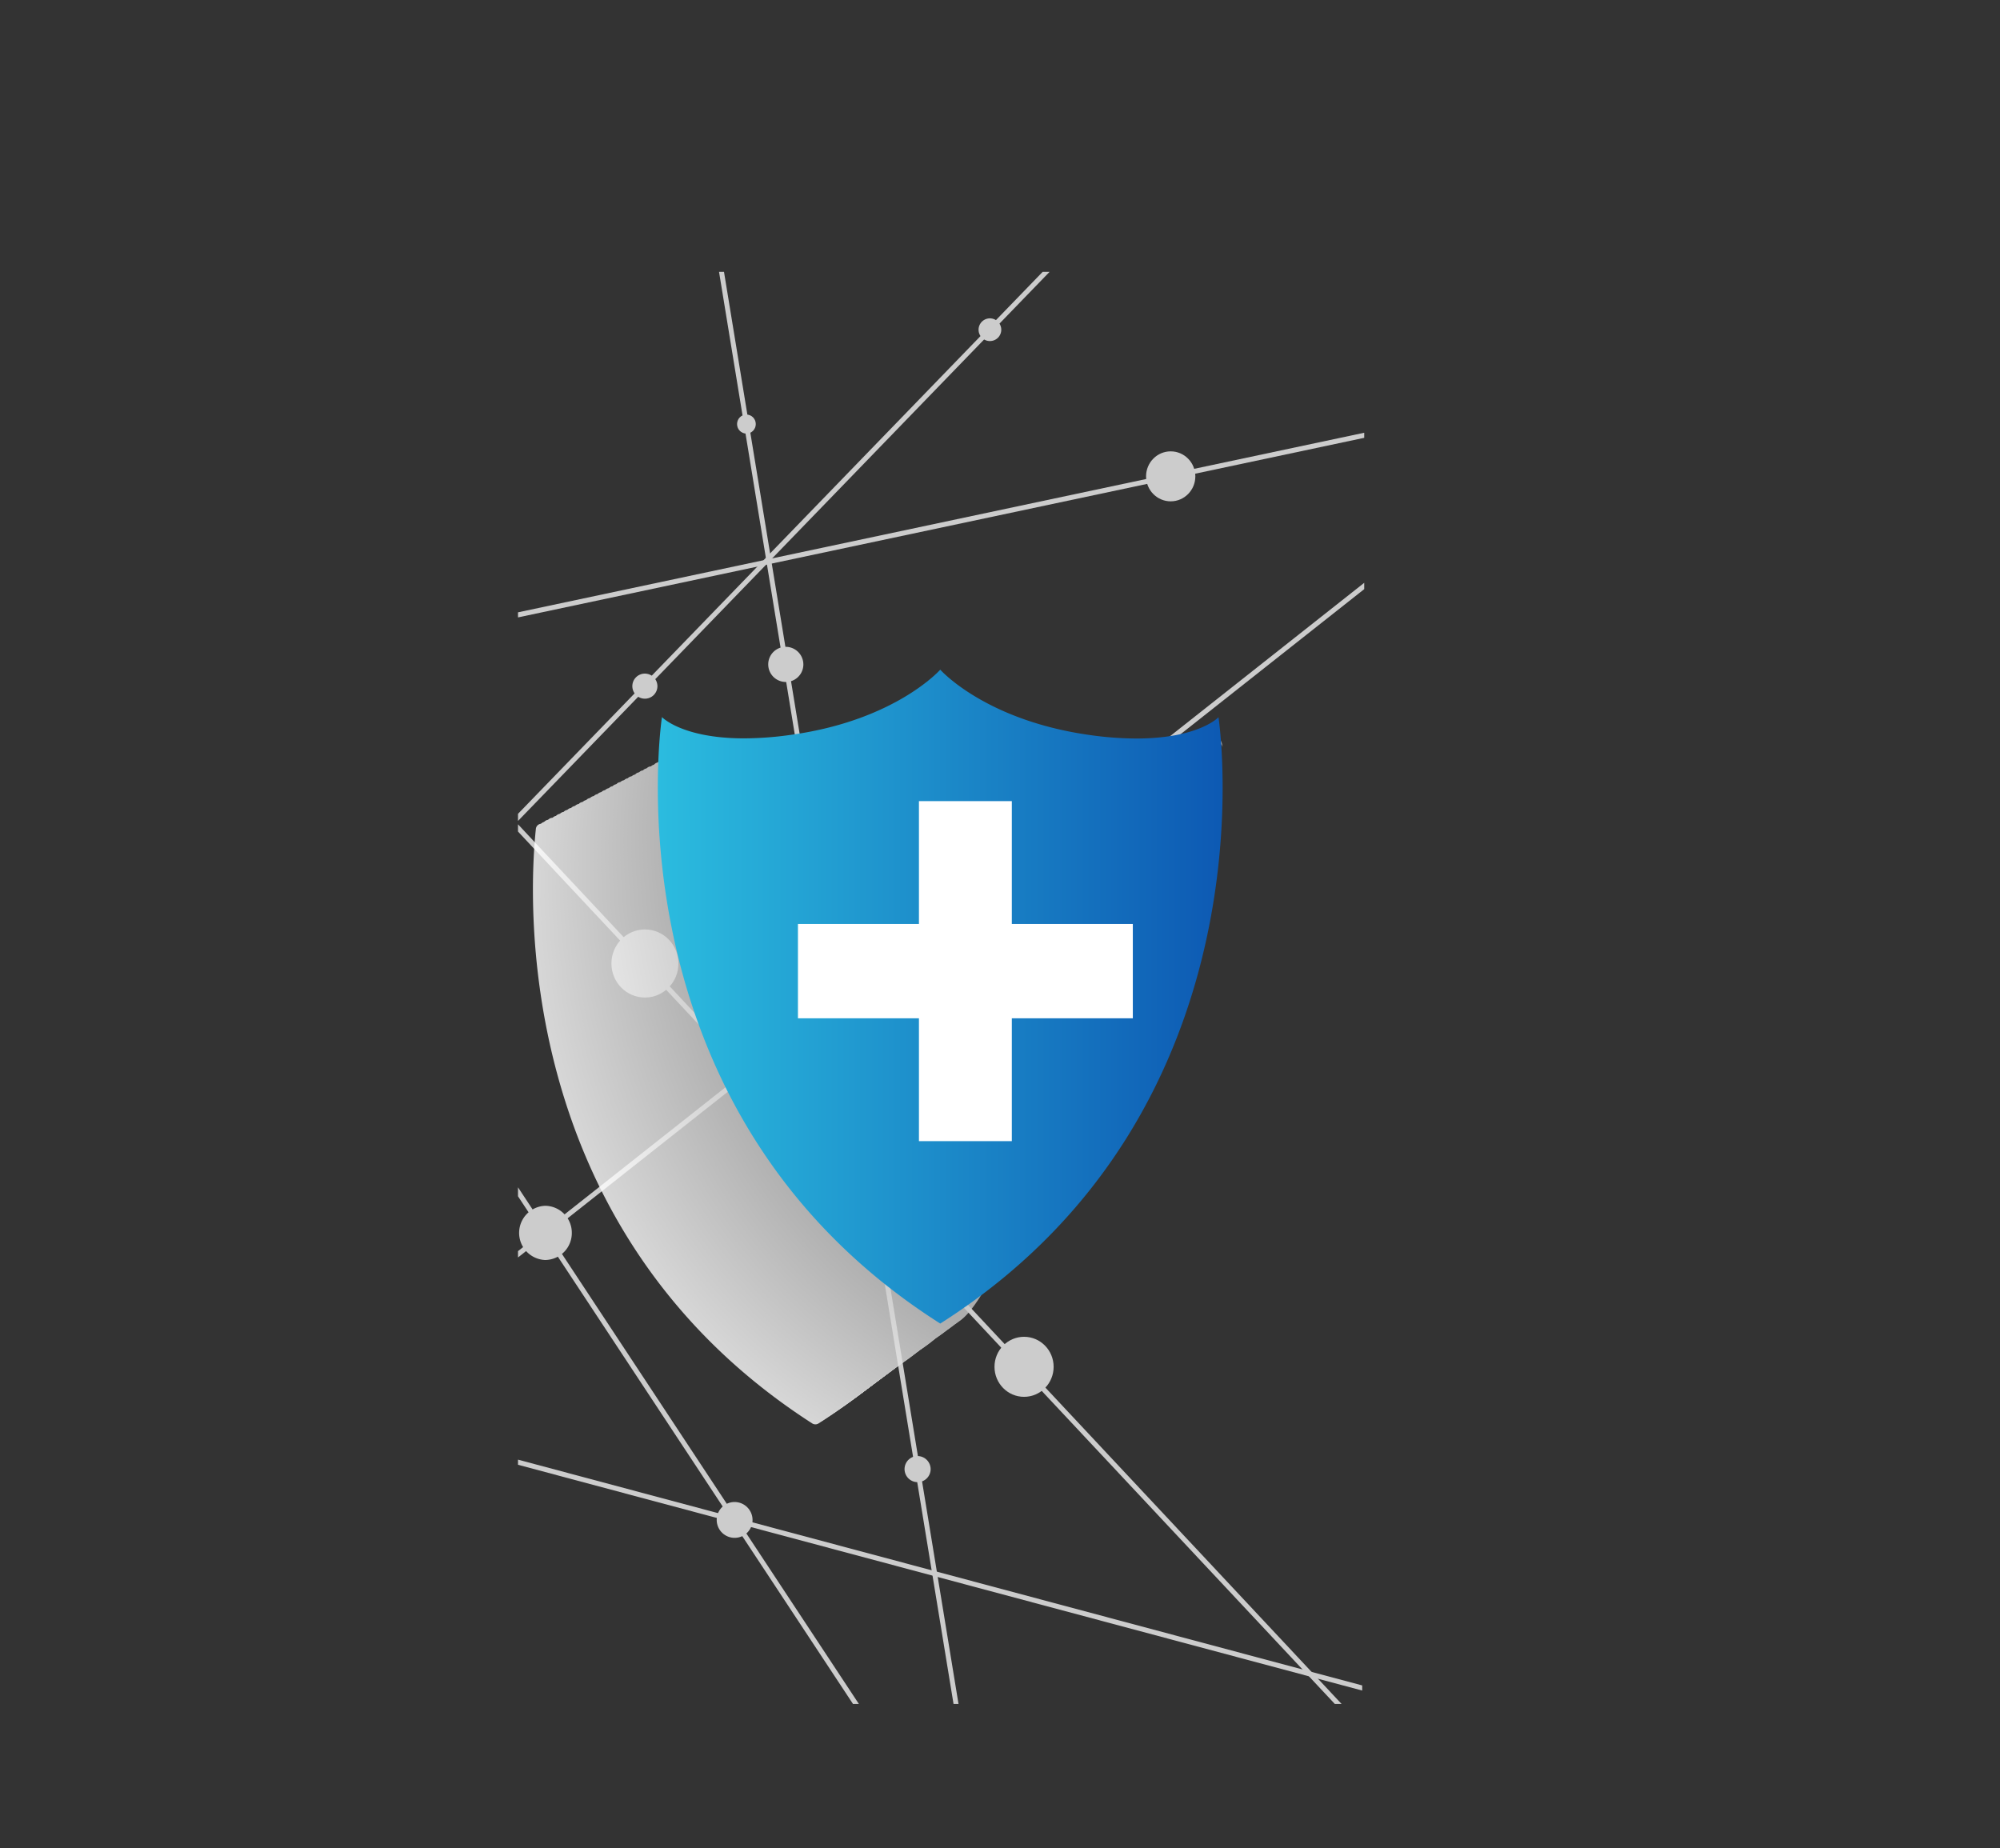<svg xmlns="http://www.w3.org/2000/svg" xmlns:xlink="http://www.w3.org/1999/xlink" viewBox="0 0 401.81 371.34"><rect x="0" y="0" width="401.81" height="371.34" fill="#333333" stroke="none"/><defs><style>.cls-1{fill:none;}.cls-2{isolation:isolate;}.cls-3{clip-path:url(#clip-path);}.cls-4{fill:#ccc;}.cls-5{opacity:0.8;mix-blend-mode:multiply;}.cls-6{fill:#fff;}.cls-7{fill:#fefefe;}.cls-8{fill:#fdfdfd;}.cls-9{fill:#fbfbfb;}.cls-10{fill:#fafafa;}.cls-11{fill:#f9f9f9;}.cls-12{fill:#f8f8f8;}.cls-13{fill:#f6f6f6;}.cls-14{fill:#f5f5f5;}.cls-15{fill:#f4f4f4;}.cls-16{fill:#f3f3f3;}.cls-17{fill:#f1f1f1;}.cls-18{fill:#f0f0f0;}.cls-19{fill:#efefef;}.cls-20{fill:#eee;}.cls-21{fill:#ececec;}.cls-22{fill:#ebebeb;}.cls-23{fill:#eaeaea;}.cls-24{fill:#e9e9e9;}.cls-25{fill:#e7e7e7;}.cls-26{fill:#e6e6e6;}.cls-27{fill:#e5e5e5;}.cls-28{fill:#e4e4e4;}.cls-29{fill:#e2e2e2;}.cls-30{fill:#e1e1e1;}.cls-31{fill:#e0e0e0;}.cls-32{fill:#dfdfdf;}.cls-33{fill:#ddd;}.cls-34{fill:#dcdcdc;}.cls-35{fill:#dbdbdb;}.cls-36{fill:#dadada;}.cls-37{fill:#d8d8d8;}.cls-38{fill:#d7d7d7;}.cls-39{fill:#d6d6d6;}.cls-40{fill:#d5d5d5;}.cls-41{fill:#d3d3d3;}.cls-42{fill:#d2d2d2;}.cls-43{fill:#d1d1d1;}.cls-44{fill:#d0d0d0;}.cls-45{fill:#cecece;}.cls-46{fill:#cdcdcd;}.cls-47{fill:url(#linear-gradient);}</style><clipPath id="clip-path" transform="translate(104.51 54.61)"><rect class="cls-1" x="-63.4" width="496.35" height="288"/></clipPath><linearGradient id="linear-gradient" x1="27.65" y1="145.61" x2="141.12" y2="145.61" gradientUnits="userSpaceOnUse"><stop offset="0" stop-color="#2bbcdf"/><stop offset="1" stop-color="#0d59b3"/></linearGradient></defs><title>26362 [Converted]</title><g class="cls-2"><g id="Layer_1" data-name="Layer 1"><g class="cls-3"><polygon class="cls-4" points="104.07 164.93 242.74 21.69 242.03 20.99 104.07 163.5 104.07 164.93"/><polygon class="cls-4" points="10.25 260.42 0 271.01 0.7 271.71 10.25 261.84 10.25 260.42"/><polygon class="cls-4" points="172.55 342.33 104.07 238.54 104.07 240.34 171.37 342.33 172.55 342.33"/><polygon class="cls-4" points="192.57 342.33 136.51 0 135.54 0.16 191.57 342.33 192.57 342.33"/><polygon class="cls-4" points="363.69 47.59 401.81 17.48 401.2 16.7 362.08 47.59 363.69 47.59"/><polygon class="cls-4" points="274.08 117.09 104.07 251.36 104.07 252.63 274.08 118.36 274.08 117.09"/><polygon class="cls-4" points="269.53 342.33 104.07 165.61 104.07 167.06 268.17 342.33 269.53 342.33"/><polygon class="cls-4" points="273.67 338.61 104.07 293.25 104.07 294.28 273.67 339.64 273.67 338.61"/><polygon class="cls-4" points="342.09 356.91 342.09 357.94 392.17 371.34 392.42 370.37 342.09 356.91"/><polygon class="cls-4" points="274.08 86.94 104.07 123.02 104.07 124.04 274.08 87.96 274.08 86.94"/><polygon class="cls-4" points="10.25 142.93 4.44 144.16 4.64 145.14 10.25 143.95 10.25 142.93"/><ellipse class="cls-4" cx="129.57" cy="193.57" rx="6.73" ry="6.84"/><path class="cls-4" d="M56.89,78.92a3.53,3.53,0,1,1-3.53-3.58A3.55,3.55,0,0,1,56.89,78.92Z" transform="translate(104.51 54.61)"/><path class="cls-4" d="M129.45,97.87a3.88,3.88,0,1,1-3.88-3.94A3.92,3.92,0,0,1,129.45,97.87Z" transform="translate(104.51 54.61)"/><path class="cls-4" d="M10.37,193.09A5.41,5.41,0,0,1,5,198.53a5.45,5.45,0,0,1,0-10.89A5.41,5.41,0,0,1,10.37,193.09Z" transform="translate(104.51 54.61)"/><ellipse class="cls-4" cx="175.8" cy="242.94" rx="4.68" ry="4.75"/><path class="cls-4" d="M27.57,83.27a2.52,2.52,0,1,1-2.52-2.55A2.54,2.54,0,0,1,27.57,83.27Z" transform="translate(104.51 54.61)"/><ellipse class="cls-4" cx="149.96" cy="85.2" rx="1.88" ry="1.91"/><path class="cls-4" d="M46.68,250.8a3.6,3.6,0,1,1-3.6-3.65A3.62,3.62,0,0,1,46.68,250.8Z" transform="translate(104.51 54.61)"/><path class="cls-4" d="M82.46,240.58a2.62,2.62,0,1,1-2.62-2.66A2.64,2.64,0,0,1,82.46,240.58Z" transform="translate(104.51 54.61)"/><ellipse class="cls-4" cx="205.74" cy="274.6" rx="5.94" ry="6.03"/><ellipse class="cls-4" cx="235.2" cy="95.7" rx="4.95" ry="5.02"/><path class="cls-4" d="M96.65,11.66a2.28,2.28,0,1,1-2.28-2.31A2.29,2.29,0,0,1,96.65,11.66Z" transform="translate(104.51 54.61)"/></g><g class="cls-5"><path class="cls-6" d="M115.44,111.91a1.14,1.14,0,0,0-1.73-.86c-2.11,1.27-6.67,3.18-15,3.18a67.63,67.63,0,0,1-9.57-.73c-17.4-2.46-26.5-9.89-29.07-12.32a1.12,1.12,0,0,0-1.54,0C56,103.61,46.86,111,29.46,113.5a67.76,67.76,0,0,1-9.58.73c-8.32,0-12.88-1.91-15-3.18a1.14,1.14,0,0,0-1.73.86c-1.31,12.34-5.48,80.22,55.53,119.46a1.18,1.18,0,0,0,1.25,0C120.93,192.13,116.76,124.25,115.44,111.91Z" transform="translate(104.51 54.61)"/><path class="cls-7" d="M116.07,111.51a1.14,1.14,0,0,0-1.73-.85c-2.11,1.26-6.67,3.17-15,3.17a67.5,67.5,0,0,1-9.56-.73c-17.38-2.45-26.47-9.88-29-12.31a1.13,1.13,0,0,0-1.55,0c-2.56,2.43-11.65,9.86-29,12.31a67.74,67.74,0,0,1-9.57.73c-8.31,0-12.87-1.91-15-3.17a1.14,1.14,0,0,0-1.73.85C2.6,123.84-1.57,191.66,59.37,230.87a1.18,1.18,0,0,0,1.25,0C120.47,192.37,117.31,123.14,116.07,111.51Z" transform="translate(104.51 54.61)"/><path class="cls-8" d="M116.7,111.12a1.14,1.14,0,0,0-1.73-.86c-2.11,1.26-6.66,3.17-15,3.17a67.5,67.5,0,0,1-9.56-.73c-17.35-2.45-26.43-9.87-29-12.3a1.12,1.12,0,0,0-1.54,0c-2.57,2.43-11.65,9.85-29,12.3a67.5,67.5,0,0,1-9.56.73c-8.3,0-12.86-1.91-15-3.17a1.14,1.14,0,0,0-1.73.86C3.36,123.43-.8,191.19,60.06,230.36a1.14,1.14,0,0,0,1.25,0C120,192.61,117.86,122,116.7,111.12Z" transform="translate(104.51 54.61)"/><path class="cls-9" d="M117.32,110.72a1.13,1.13,0,0,0-1.72-.86c-2.11,1.26-6.66,3.17-14.95,3.17a68.6,68.6,0,0,1-9.54-.72c-17.33-2.46-26.4-9.87-29-12.3a1.12,1.12,0,0,0-1.54,0c-2.56,2.43-11.63,9.84-29,12.3a68.6,68.6,0,0,1-9.54.72c-8.29,0-12.84-1.91-14.95-3.17a1.13,1.13,0,0,0-1.72.86C4.12,123,0,190.72,60.76,229.86a1.16,1.16,0,0,0,1.24,0C119.54,192.84,118.41,120.91,117.32,110.72Z" transform="translate(104.51 54.61)"/><path class="cls-10" d="M118,110.32a1.13,1.13,0,0,0-1.72-.85c-2.1,1.26-6.65,3.16-14.93,3.16a68.46,68.46,0,0,1-9.53-.72c-17.32-2.45-26.37-9.86-28.93-12.29a1.14,1.14,0,0,0-1.54,0c-2.55,2.43-11.61,9.84-28.93,12.29a68.46,68.46,0,0,1-9.53.72c-8.28,0-12.83-1.9-14.93-3.17a1.14,1.14,0,0,0-1.72.86c-1.31,12.3-5.46,79.94,55.26,119a1.18,1.18,0,0,0,1.25,0C119.07,193.08,119,119.79,118,110.32Z" transform="translate(104.51 54.61)"/><path class="cls-11" d="M118.58,109.92a1.13,1.13,0,0,0-1.72-.85c-2.1,1.26-6.64,3.16-14.92,3.16a68.44,68.44,0,0,1-9.52-.72c-17.29-2.45-26.34-9.85-28.89-12.27a1.11,1.11,0,0,0-1.53,0c-2.56,2.42-11.6,9.82-28.9,12.27a68.33,68.33,0,0,1-9.52.72c-8.27,0-12.81-1.9-14.91-3.16a1.13,1.13,0,0,0-1.72.85c-1.31,12.29-5.46,79.87,55.19,118.94a1.18,1.18,0,0,0,1.25,0C118.61,193.32,119.51,118.68,118.58,109.92Z" transform="translate(104.51 54.61)"/><path class="cls-12" d="M119.2,109.52a1.13,1.13,0,0,0-1.72-.85c-2.09,1.26-6.63,3.16-14.89,3.16a68.2,68.2,0,0,1-9.51-.72c-17.27-2.45-26.31-9.84-28.86-12.26a1.11,1.11,0,0,0-1.53,0c-2.55,2.42-11.59,9.81-28.86,12.26a68.31,68.31,0,0,1-9.51.72c-8.26,0-12.8-1.9-14.9-3.16a1.13,1.13,0,0,0-1.71.85C6.4,121.8,2.26,189.32,62.84,228.35a1.12,1.12,0,0,0,1.24,0C118.14,193.56,120.06,117.56,119.2,109.52Z" transform="translate(104.51 54.61)"/><path class="cls-13" d="M119.83,109.13a1.14,1.14,0,0,0-1.72-.86c-2.09,1.26-6.62,3.16-14.87,3.16a68.07,68.07,0,0,1-9.5-.72c-17.25-2.45-26.28-9.84-28.83-12.25a1.11,1.11,0,0,0-1.53,0c-2.54,2.41-11.57,9.8-28.83,12.25a67.83,67.83,0,0,1-9.49.72c-8.26,0-12.78-1.9-14.88-3.16a1.14,1.14,0,0,0-1.72.86C7.16,121.39,3,188.85,63.53,227.85a1.16,1.16,0,0,0,1.24,0C117.68,193.8,120.61,116.45,119.83,109.13Z" transform="translate(104.51 54.61)"/><path class="cls-14" d="M120.45,108.73a1.12,1.12,0,0,0-1.71-.85c-2.09,1.25-6.61,3.15-14.86,3.15a67.8,67.8,0,0,1-9.48-.72c-17.24-2.44-26.25-9.83-28.79-12.24a1.11,1.11,0,0,0-1.53,0c-2.55,2.41-11.56,9.8-28.8,12.24a67.8,67.8,0,0,1-9.48.72c-8.25,0-12.77-1.9-14.86-3.15a1.13,1.13,0,0,0-1.72.85c-1.3,12.25-5.43,79.65,55,118.62a1.16,1.16,0,0,0,1.24,0C117.22,194,121.16,115.33,120.45,108.73Z" transform="translate(104.51 54.61)"/><path class="cls-15" d="M121.08,108.33a1.13,1.13,0,0,0-1.71-.85c-2.09,1.25-6.61,3.15-14.84,3.15a67.8,67.8,0,0,1-9.48-.72c-17.21-2.44-26.21-9.82-28.75-12.23a1.11,1.11,0,0,0-1.53,0c-2.54,2.41-11.55,9.79-28.76,12.23a67.67,67.67,0,0,1-9.47.72c-8.24,0-12.76-1.9-14.85-3.15a1.13,1.13,0,0,0-1.71.85c-1.3,12.24-5.43,79.58,54.94,118.52a1.14,1.14,0,0,0,1.23,0C116.75,194.27,121.71,114.22,121.08,108.33Z" transform="translate(104.51 54.61)"/><path class="cls-16" d="M121.71,107.93a1.13,1.13,0,0,0-1.71-.85c-2.09,1.26-6.6,3.15-14.83,3.15a67.54,67.54,0,0,1-9.46-.72C78.52,107.07,69.53,99.7,67,97.29a1.13,1.13,0,0,0-1.53,0c-2.53,2.41-11.53,9.78-28.72,12.22a67.67,67.67,0,0,1-9.47.72c-8.22,0-12.73-1.89-14.82-3.15a1.13,1.13,0,0,0-1.71.85c-1.3,12.23-5.42,79.52,54.87,118.41a1.16,1.16,0,0,0,1.24,0C116.29,194.51,122.26,113.1,121.71,107.93Z" transform="translate(104.51 54.61)"/><path class="cls-17" d="M122.33,107.53a1.12,1.12,0,0,0-1.7-.85c-2.09,1.26-6.6,3.15-14.81,3.15a67.3,67.3,0,0,1-9.45-.72c-17.17-2.44-26.15-9.8-28.69-12.21a1.11,1.11,0,0,0-1.52,0c-2.54,2.41-11.52,9.77-28.69,12.21a67.54,67.54,0,0,1-9.46.72c-8.21,0-12.72-1.89-14.8-3.15a1.13,1.13,0,0,0-1.71.85C10.2,119.75,6.09,187,66.3,225.84a1.16,1.16,0,0,0,1.24,0C115.82,194.75,122.81,112,122.33,107.53Z" transform="translate(104.51 54.61)"/><path class="cls-18" d="M123,107.14a1.12,1.12,0,0,0-1.71-.85c-2.08,1.25-6.58,3.14-14.78,3.14a67.06,67.06,0,0,1-9.44-.72c-17.15-2.43-26.13-9.79-28.66-12.19a1.09,1.09,0,0,0-1.52,0c-2.53,2.4-11.5,9.76-28.66,12.19a67.06,67.06,0,0,1-9.44.72c-8.2,0-12.7-1.89-14.79-3.14a1.12,1.12,0,0,0-1.7.85C11,119.35,6.85,186.51,67,225.34a1.16,1.16,0,0,0,1.24,0C115.36,195,123.36,110.87,123,107.14Z" transform="translate(104.51 54.61)"/><path class="cls-19" d="M123.59,106.74a1.13,1.13,0,0,0-1.71-.85c-2.08,1.25-6.57,3.14-14.77,3.14a67,67,0,0,1-9.43-.72c-17.13-2.43-26.09-9.78-28.62-12.18a1.09,1.09,0,0,0-1.52,0c-2.52,2.4-11.49,9.75-28.62,12.18a67,67,0,0,1-9.43.72c-8.19,0-12.69-1.89-14.77-3.14a1.12,1.12,0,0,0-1.7.85c-1.29,12.2-5.4,79.3,54.67,118.09a1.1,1.1,0,0,0,1.23,0C114.89,195.23,123.91,109.75,123.59,106.74Z" transform="translate(104.51 54.61)"/><path class="cls-20" d="M124.21,106.34a1.12,1.12,0,0,0-1.7-.85c-2.08,1.25-6.57,3.14-14.75,3.14a66.91,66.91,0,0,1-9.42-.72c-17.11-2.43-26.06-9.77-28.58-12.17a1.09,1.09,0,0,0-1.52,0c-2.53,2.4-11.48,9.74-28.59,12.17a66.91,66.91,0,0,1-9.42.72c-8.18,0-12.68-1.89-14.75-3.14a1.12,1.12,0,0,0-1.7.85c-1.29,12.19-5.4,79.23,54.6,118a1.14,1.14,0,0,0,1.23,0C114.43,195.46,124.46,108.64,124.21,106.34Z" transform="translate(104.51 54.61)"/><path class="cls-21" d="M124.84,105.94a1.12,1.12,0,0,0-1.7-.84c-2.08,1.24-6.56,3.13-14.74,3.13a66.65,66.65,0,0,1-9.4-.72c-17.09-2.42-26-9.76-28.55-12.16a1.09,1.09,0,0,0-1.52,0c-2.52,2.4-11.46,9.74-28.55,12.16a66.88,66.88,0,0,1-9.41.72c-8.18,0-12.66-1.89-14.74-3.13a1.12,1.12,0,0,0-1.7.84c-1.28,12.18-5.38,79.17,54.54,117.89a1.14,1.14,0,0,0,1.23,0C114,195.7,125,107.52,124.84,105.94Z" transform="translate(104.51 54.61)"/><path class="cls-22" d="M125.46,105.54a1.11,1.11,0,0,0-1.69-.84c-2.08,1.25-6.55,3.13-14.72,3.13a66.41,66.41,0,0,1-9.39-.72c-17.07-2.42-26-9.75-28.52-12.15a1.11,1.11,0,0,0-1.52,0c-2.52,2.4-11.45,9.73-28.52,12.15a66.51,66.51,0,0,1-9.39.72c-8.17,0-12.65-1.88-14.72-3.13a1.12,1.12,0,0,0-1.7.84C14,117.71,9.91,184.64,69.77,223.33a1.14,1.14,0,0,0,1.23,0C113.5,195.94,125.56,106.41,125.46,105.54Z" transform="translate(104.51 54.61)"/><path class="cls-23" d="M126.09,105.15a1.12,1.12,0,0,0-1.69-.85c-2.07,1.25-6.55,3.13-14.7,3.13a66.51,66.51,0,0,1-9.39-.72c-17-2.42-26-9.74-28.48-12.14a1.1,1.1,0,0,0-1.51,0c-2.52,2.4-11.44,9.72-28.49,12.14a66.38,66.38,0,0,1-9.38.72c-8.16,0-12.63-1.88-14.7-3.13a1.12,1.12,0,0,0-1.7.85c-1.28,12.15-5.37,79,54.41,117.67a1.14,1.14,0,0,0,1.23,0C113,196.18,126.11,105.29,126.09,105.15Z" transform="translate(104.51 54.61)"/><path class="cls-24" d="M126.72,104.75a1.12,1.12,0,0,0-1.7-.85c-2.06,1.25-6.53,3.13-14.68,3.13a66.25,66.25,0,0,1-9.37-.72c-17-2.42-25.93-9.73-28.45-12.13a1.1,1.1,0,0,0-1.51,0c-2.51,2.4-11.42,9.71-28.45,12.13a66.25,66.25,0,0,1-9.37.72c-8.15,0-12.62-1.88-14.69-3.13a1.12,1.12,0,0,0-1.69.85c-1.28,12.14-5.37,78.95,54.34,117.57a1.14,1.14,0,0,0,1.23,0C112.57,196.42,126.67,104.18,126.72,104.75Z" transform="translate(104.51 54.61)"/><path class="cls-25" d="M127.34,104.35a1.11,1.11,0,0,0-1.69-.84c-2.06,1.24-6.53,3.12-14.66,3.12a67.38,67.38,0,0,1-9.36-.71c-17-2.42-25.91-9.73-28.42-12.12a1.08,1.08,0,0,0-1.51,0c-2.51,2.39-11.4,9.7-28.41,12.12a67.62,67.62,0,0,1-9.37.71c-8.13,0-12.6-1.88-14.66-3.12a1.11,1.11,0,0,0-1.69.84c-1.28,12.13-5.36,78.88,54.28,117.47a1.12,1.12,0,0,0,1.22,0C112.11,196.65,127.22,103.06,127.34,104.35Z" transform="translate(104.51 54.61)"/><path class="cls-26" d="M128,104a1.11,1.11,0,0,0-1.69-.84c-2.06,1.24-6.52,3.12-14.65,3.12a67.46,67.46,0,0,1-9.35-.71c-17-2.42-25.87-9.72-28.37-12.11a1.08,1.08,0,0,0-1.51,0C69.89,95.8,61,103.1,44,105.52a67.24,67.24,0,0,1-9.35.71c-8.12,0-12.58-1.88-14.64-3.12a1.11,1.11,0,0,0-1.69.84C17.05,116.07,13,182.76,72.54,221.32a1.12,1.12,0,0,0,1.22,0C111.65,196.89,127.77,102,128,104Z" transform="translate(104.51 54.61)"/><path class="cls-27" d="M128.6,103.55a1.11,1.11,0,0,0-1.69-.84c-2.06,1.24-6.51,3.12-14.63,3.12a67.22,67.22,0,0,1-9.34-.71C86,102.7,77.1,95.4,74.6,93a1.1,1.1,0,0,0-1.51,0c-2.5,2.38-11.38,9.68-28.35,12.1a67.11,67.11,0,0,1-9.34.71c-8.11,0-12.57-1.88-14.63-3.12a1.1,1.1,0,0,0-1.68.84c-1.28,12.12-5.35,78.75,54.14,117.26a1.12,1.12,0,0,0,1.22,0C111.18,197.13,128.32,100.83,128.6,103.55Z" transform="translate(104.51 54.61)"/><path class="cls-28" d="M129.22,103.16a1.11,1.11,0,0,0-1.68-.85c-2.06,1.25-6.51,3.12-14.61,3.12a67,67,0,0,1-9.33-.71C86.65,102.31,77.79,95,75.29,92.63a1.09,1.09,0,0,0-1.5,0c-2.51,2.38-11.37,9.68-28.32,12.09a67,67,0,0,1-9.33.71c-8.1,0-12.55-1.87-14.61-3.12a1.11,1.11,0,0,0-1.68.85c-1.28,12.1-5.35,78.67,54.08,117.15a1.12,1.12,0,0,0,1.22,0C110.72,197.37,128.87,99.72,129.22,103.16Z" transform="translate(104.51 54.61)"/><path class="cls-29" d="M129.85,102.76a1.1,1.1,0,0,0-1.68-.84c-2.06,1.24-6.5,3.11-14.6,3.11a66.71,66.71,0,0,1-9.31-.71C87.33,101.91,78.48,94.62,76,92.24a1.09,1.09,0,0,0-1.5,0c-2.5,2.38-11.36,9.67-28.28,12.08a66.85,66.85,0,0,1-9.32.71c-8.1,0-12.54-1.87-14.59-3.11a1.11,1.11,0,0,0-1.69.84c-1.27,12.09-5.33,78.6,54,117.05a1.12,1.12,0,0,0,1.22,0C110.25,197.61,129.42,98.6,129.85,102.76Z" transform="translate(104.51 54.61)"/><path class="cls-30" d="M130.47,102.36a1.1,1.1,0,0,0-1.68-.84c-2,1.24-6.49,3.11-14.57,3.11a66.82,66.82,0,0,1-9.31-.71C88,101.51,79.17,94.23,76.67,91.85a1.09,1.09,0,0,0-1.5,0c-2.49,2.38-11.34,9.66-28.25,12.07a66.58,66.58,0,0,1-9.3.71c-8.09,0-12.52-1.87-14.58-3.11a1.11,1.11,0,0,0-1.68.84c-1.27,12.08-5.33,78.53,54,117a1.16,1.16,0,0,0,1.22,0C109.79,197.85,130,97.49,130.47,102.36Z" transform="translate(104.51 54.61)"/><path class="cls-31" d="M131.1,102a1.11,1.11,0,0,0-1.68-.84c-2,1.24-6.48,3.11-14.56,3.11a66.45,66.45,0,0,1-9.29-.71c-16.88-2.41-25.71-9.68-28.21-12.06a1.08,1.08,0,0,0-1.49,0c-2.5,2.38-11.33,9.65-28.22,12.06a66.45,66.45,0,0,1-9.29.71c-8.08,0-12.51-1.87-14.56-3.11a1.11,1.11,0,0,0-1.68.84C20.85,114,16.8,180.42,76,218.8a1.11,1.11,0,0,0,1.21,0C109.32,198.08,130.52,96.37,131.1,102Z" transform="translate(104.51 54.61)"/><path class="cls-32" d="M131.73,101.56a1.1,1.1,0,0,0-1.68-.83c-2.05,1.23-6.47,3.1-14.54,3.1a66.21,66.21,0,0,1-9.28-.71c-16.87-2.4-25.69-9.67-28.18-12a1.06,1.06,0,0,0-1.49,0c-2.49,2.37-11.31,9.64-28.18,12a66.43,66.43,0,0,1-9.28.71c-8.07,0-12.5-1.87-14.54-3.1a1.1,1.1,0,0,0-1.68.83C21.61,113.62,17.56,180,76.7,218.3a1.11,1.11,0,0,0,1.21,0C108.86,198.32,131.07,95.26,131.73,101.56Z" transform="translate(104.51 54.61)"/><path class="cls-33" d="M132.35,101.17a1.1,1.1,0,0,0-1.67-.84c-2.05,1.23-6.47,3.1-14.52,3.1a66.08,66.08,0,0,1-9.27-.71c-16.85-2.4-25.66-9.66-28.14-12a1.09,1.09,0,0,0-1.5,0c-2.48,2.37-11.3,9.63-28.14,12a66.19,66.19,0,0,1-9.27.71c-8.06,0-12.48-1.87-14.53-3.1a1.1,1.1,0,0,0-1.67.84c-1.27,12-5.31,78.32,53.75,116.63a1.12,1.12,0,0,0,1.22,0C108.4,198.56,131.62,94.14,132.35,101.17Z" transform="translate(104.51 54.61)"/><path class="cls-34" d="M133,100.77a1.1,1.1,0,0,0-1.67-.84c-2.05,1.24-6.46,3.1-14.51,3.1a66.06,66.06,0,0,1-9.26-.71c-16.82-2.4-25.62-9.65-28.1-12a1.08,1.08,0,0,0-1.49,0c-2.49,2.37-11.29,9.62-28.11,12a66.06,66.06,0,0,1-9.26.71c-8,0-12.47-1.87-14.51-3.1a1.1,1.1,0,0,0-1.67.84c-1.27,12-5.31,78.25,53.69,116.53a1.15,1.15,0,0,0,1.21,0C107.93,198.8,132.17,93,133,100.77Z" transform="translate(104.51 54.61)"/><path class="cls-35" d="M133.61,100.37a1.1,1.1,0,0,0-1.67-.84c-2,1.24-6.45,3.1-14.49,3.1a65.82,65.82,0,0,1-9.25-.71c-16.8-2.4-25.59-9.64-28.07-12a1.08,1.08,0,0,0-1.49,0c-2.48,2.37-11.27,9.61-28.08,12a65.82,65.82,0,0,1-9.25.71c-8,0-12.44-1.86-14.48-3.1a1.1,1.1,0,0,0-1.67.84c-1.27,12-5.3,78.18,53.62,116.42a1.11,1.11,0,0,0,1.21,0C107.47,199,132.72,91.91,133.61,100.37Z" transform="translate(104.51 54.61)"/><path class="cls-36" d="M134.23,100a1.1,1.1,0,0,0-1.67-.83c-2,1.23-6.44,3.09-14.47,3.09a65.66,65.66,0,0,1-9.23-.71c-16.78-2.39-25.56-9.63-28-12a1.08,1.08,0,0,0-1.49,0c-2.48,2.37-11.26,9.61-28,12a65.69,65.69,0,0,1-9.24.71c-8,0-12.43-1.86-14.47-3.09a1.1,1.1,0,0,0-1.67.83c-1.26,12-5.29,78.11,53.56,116.32a1.11,1.11,0,0,0,1.21,0C107,199.27,133.27,90.8,134.23,100Z" transform="translate(104.51 54.61)"/><path class="cls-37" d="M134.86,99.57a1.1,1.1,0,0,0-1.67-.83c-2,1.23-6.43,3.09-14.45,3.09a65.66,65.66,0,0,1-9.23-.71c-16.76-2.39-25.52-9.62-28-12a1.06,1.06,0,0,0-1.48,0c-2.48,2.37-11.25,9.6-28,12a65.66,65.66,0,0,1-9.23.71c-8,0-12.42-1.86-14.45-3.09a1.1,1.1,0,0,0-1.67.83c-1.26,12-5.28,78,53.5,116.22a1.09,1.09,0,0,0,1.2,0C106.54,199.51,133.82,89.68,134.86,99.57Z" transform="translate(104.51 54.61)"/><path class="cls-38" d="M135.48,99.18a1.09,1.09,0,0,0-1.66-.84c-2,1.23-6.43,3.09-14.43,3.09a65.42,65.42,0,0,1-9.22-.71c-16.74-2.39-25.49-9.61-28-12a1.06,1.06,0,0,0-1.48,0c-2.47,2.37-11.23,9.59-28,12a65.42,65.42,0,0,1-9.22.71c-8,0-12.4-1.86-14.43-3.09a1.1,1.1,0,0,0-1.67.84c-1.26,12-5.28,78,53.43,116.11a1.13,1.13,0,0,0,1.2,0C106.07,199.75,134.37,88.56,135.48,99.18Z" transform="translate(104.51 54.61)"/><path class="cls-39" d="M136.11,98.78a1.09,1.09,0,0,0-1.66-.83C132.42,99.17,128,101,120,101a65.16,65.16,0,0,1-9.2-.71c-16.72-2.38-25.47-9.6-27.93-12a1.08,1.08,0,0,0-1.49,0c-2.47,2.36-11.21,9.58-27.94,12a65.16,65.16,0,0,1-9.2.71c-8,0-12.39-1.86-14.42-3.09a1.1,1.1,0,0,0-1.66.84c-1.26,12-5.27,77.9,53.36,116a1.11,1.11,0,0,0,1.21,0C105.61,200,134.93,87.45,136.11,98.78Z" transform="translate(104.51 54.61)"/><path class="cls-40" d="M136.74,98.38a1.09,1.09,0,0,0-1.66-.83c-2,1.23-6.41,3.08-14.4,3.08a65,65,0,0,1-9.19-.71c-16.7-2.38-25.44-9.59-27.9-12a1.06,1.06,0,0,0-1.48,0c-2.47,2.36-11.21,9.57-27.91,12a65,65,0,0,1-9.19.71c-8,0-12.37-1.86-14.4-3.08a1.09,1.09,0,0,0-1.66.83c-1.26,12-5.27,77.83,53.3,115.9a1.09,1.09,0,0,0,1.2,0C105.15,200.23,135.48,86.33,136.74,98.38Z" transform="translate(104.51 54.61)"/><path class="cls-41" d="M137.36,98a1.09,1.09,0,0,0-1.66-.83c-2,1.23-6.4,3.08-14.38,3.08a66.38,66.38,0,0,1-9.18-.7c-16.67-2.39-25.4-9.6-27.86-12a1.06,1.06,0,0,0-1.48,0c-2.46,2.35-11.19,9.56-27.87,12a66.27,66.27,0,0,1-9.18.7c-8,0-12.36-1.85-14.38-3.08a1.09,1.09,0,0,0-1.66.83c-1.26,12-5.26,77.76,53.23,115.8a1.13,1.13,0,0,0,1.2,0C104.68,200.47,136,85.22,137.36,98Z" transform="translate(104.51 54.61)"/><path class="cls-42" d="M138,97.58a1.1,1.1,0,0,0-1.66-.83c-2,1.23-6.39,3.08-14.36,3.08a66.13,66.13,0,0,1-9.17-.7C96.14,96.74,87.43,89.54,85,87.19a1.06,1.06,0,0,0-1.48,0C81,89.54,72.32,96.74,55.66,99.13a66.25,66.25,0,0,1-9.17.7c-8,0-12.34-1.85-14.37-3.08a1.08,1.08,0,0,0-1.65.83c-1.26,12-5.26,77.69,53.16,115.69a1.09,1.09,0,0,0,1.2,0C104.22,200.7,136.58,84.1,138,97.58Z" transform="translate(104.51 54.61)"/><path class="cls-43" d="M138.62,97.19a1.09,1.09,0,0,0-1.66-.83c-2,1.22-6.38,3.07-14.34,3.07a66,66,0,0,1-9.16-.7c-16.64-2.38-25.34-9.58-27.8-11.93a1.05,1.05,0,0,0-1.47,0C81.73,89.15,73,96.35,56.38,98.73a65.76,65.76,0,0,1-9.15.7c-8,0-12.33-1.85-14.35-3.07a1.08,1.08,0,0,0-1.65.83C30,109.12,26,174.8,84.33,212.77a1.07,1.07,0,0,0,1.19,0C103.75,200.94,137.13,83,138.62,97.19Z" transform="translate(104.51 54.61)"/><path class="cls-44" d="M139.24,96.79a1.08,1.08,0,0,0-1.65-.83c-2,1.22-6.38,3.07-14.33,3.07a65.63,65.63,0,0,1-9.14-.7C97.5,96,88.81,88.76,86.35,86.41a1.07,1.07,0,0,0-1.47,0C82.43,88.76,73.73,96,57.11,98.33A65.76,65.76,0,0,1,48,99C40,99,35.65,97.18,33.64,96a1.09,1.09,0,0,0-1.66.83c-1.25,11.93-5.24,77.55,53,115.48a1.07,1.07,0,0,0,1.19,0C103.29,201.18,137.68,81.87,139.24,96.79Z" transform="translate(104.51 54.61)"/><path class="cls-45" d="M139.87,96.39a1.08,1.08,0,0,0-1.65-.83c-2,1.22-6.37,3.07-14.31,3.07a65.63,65.63,0,0,1-9.14-.7C98.18,95.55,89.49,88.37,87,86a1.07,1.07,0,0,0-1.47,0c-2.45,2.35-11.13,9.53-27.73,11.91a65.63,65.63,0,0,1-9.14.7c-7.94,0-12.29-1.85-14.31-3.07a1.08,1.08,0,0,0-1.65.83c-1.25,11.92-5.23,77.48,53,115.38a1.13,1.13,0,0,0,1.2,0C102.83,201.42,138.23,80.76,139.87,96.39Z" transform="translate(104.51 54.61)"/><path class="cls-46" d="M140.49,96a1.08,1.08,0,0,0-1.64-.83c-2,1.23-6.37,3.07-14.3,3.07a65.47,65.47,0,0,1-9.12-.7C98.85,95.16,90.18,88,87.74,85.64a1.05,1.05,0,0,0-1.47,0C83.82,88,75.15,95.16,58.57,97.53a65.6,65.6,0,0,1-9.13.7c-7.93,0-12.28-1.85-14.29-3.07A1.09,1.09,0,0,0,33.5,96c-1.25,11.91-5.23,77.41,52.9,115.27a1.09,1.09,0,0,0,1.2,0C102.36,201.66,138.78,79.64,140.49,96Z" transform="translate(104.51 54.61)"/><path class="cls-4" d="M141.12,95.59a1.08,1.08,0,0,0-1.65-.82c-2,1.22-6.35,3.06-14.27,3.06a65.23,65.23,0,0,1-9.11-.7c-16.56-2.37-25.22-9.54-27.66-11.88a1.05,1.05,0,0,0-1.47,0c-2.45,2.34-11.11,9.51-27.67,11.88a65.23,65.23,0,0,1-9.11.7c-7.92,0-12.26-1.84-14.27-3.06a1.08,1.08,0,0,0-1.65.82C33,107.49,29,172.93,87.1,210.76a1.07,1.07,0,0,0,1.19,0C101.9,201.89,139.33,78.53,141.12,95.59Z" transform="translate(104.51 54.61)"/></g><path class="cls-47" d="M140.29,89.49s-4,4.27-16.49,4.27a67.87,67.87,0,0,1-9.58-.73c-20.91-3-29.83-13.1-29.83-13.1S75.46,90.07,54.55,93a67.87,67.87,0,0,1-9.58.73c-12.44,0-16.49-4.27-16.49-4.27S16.39,168.1,84.39,211.3C152.38,168.1,140.29,89.49,140.29,89.49Z" transform="translate(104.51 54.61)"/><polygon class="cls-6" points="227.59 185.63 203.28 185.63 203.28 160.95 184.62 160.95 184.62 185.63 160.31 185.63 160.31 204.58 184.62 204.58 184.62 229.26 203.28 229.26 203.28 204.58 227.59 204.58 227.59 185.63"/></g></g></svg>